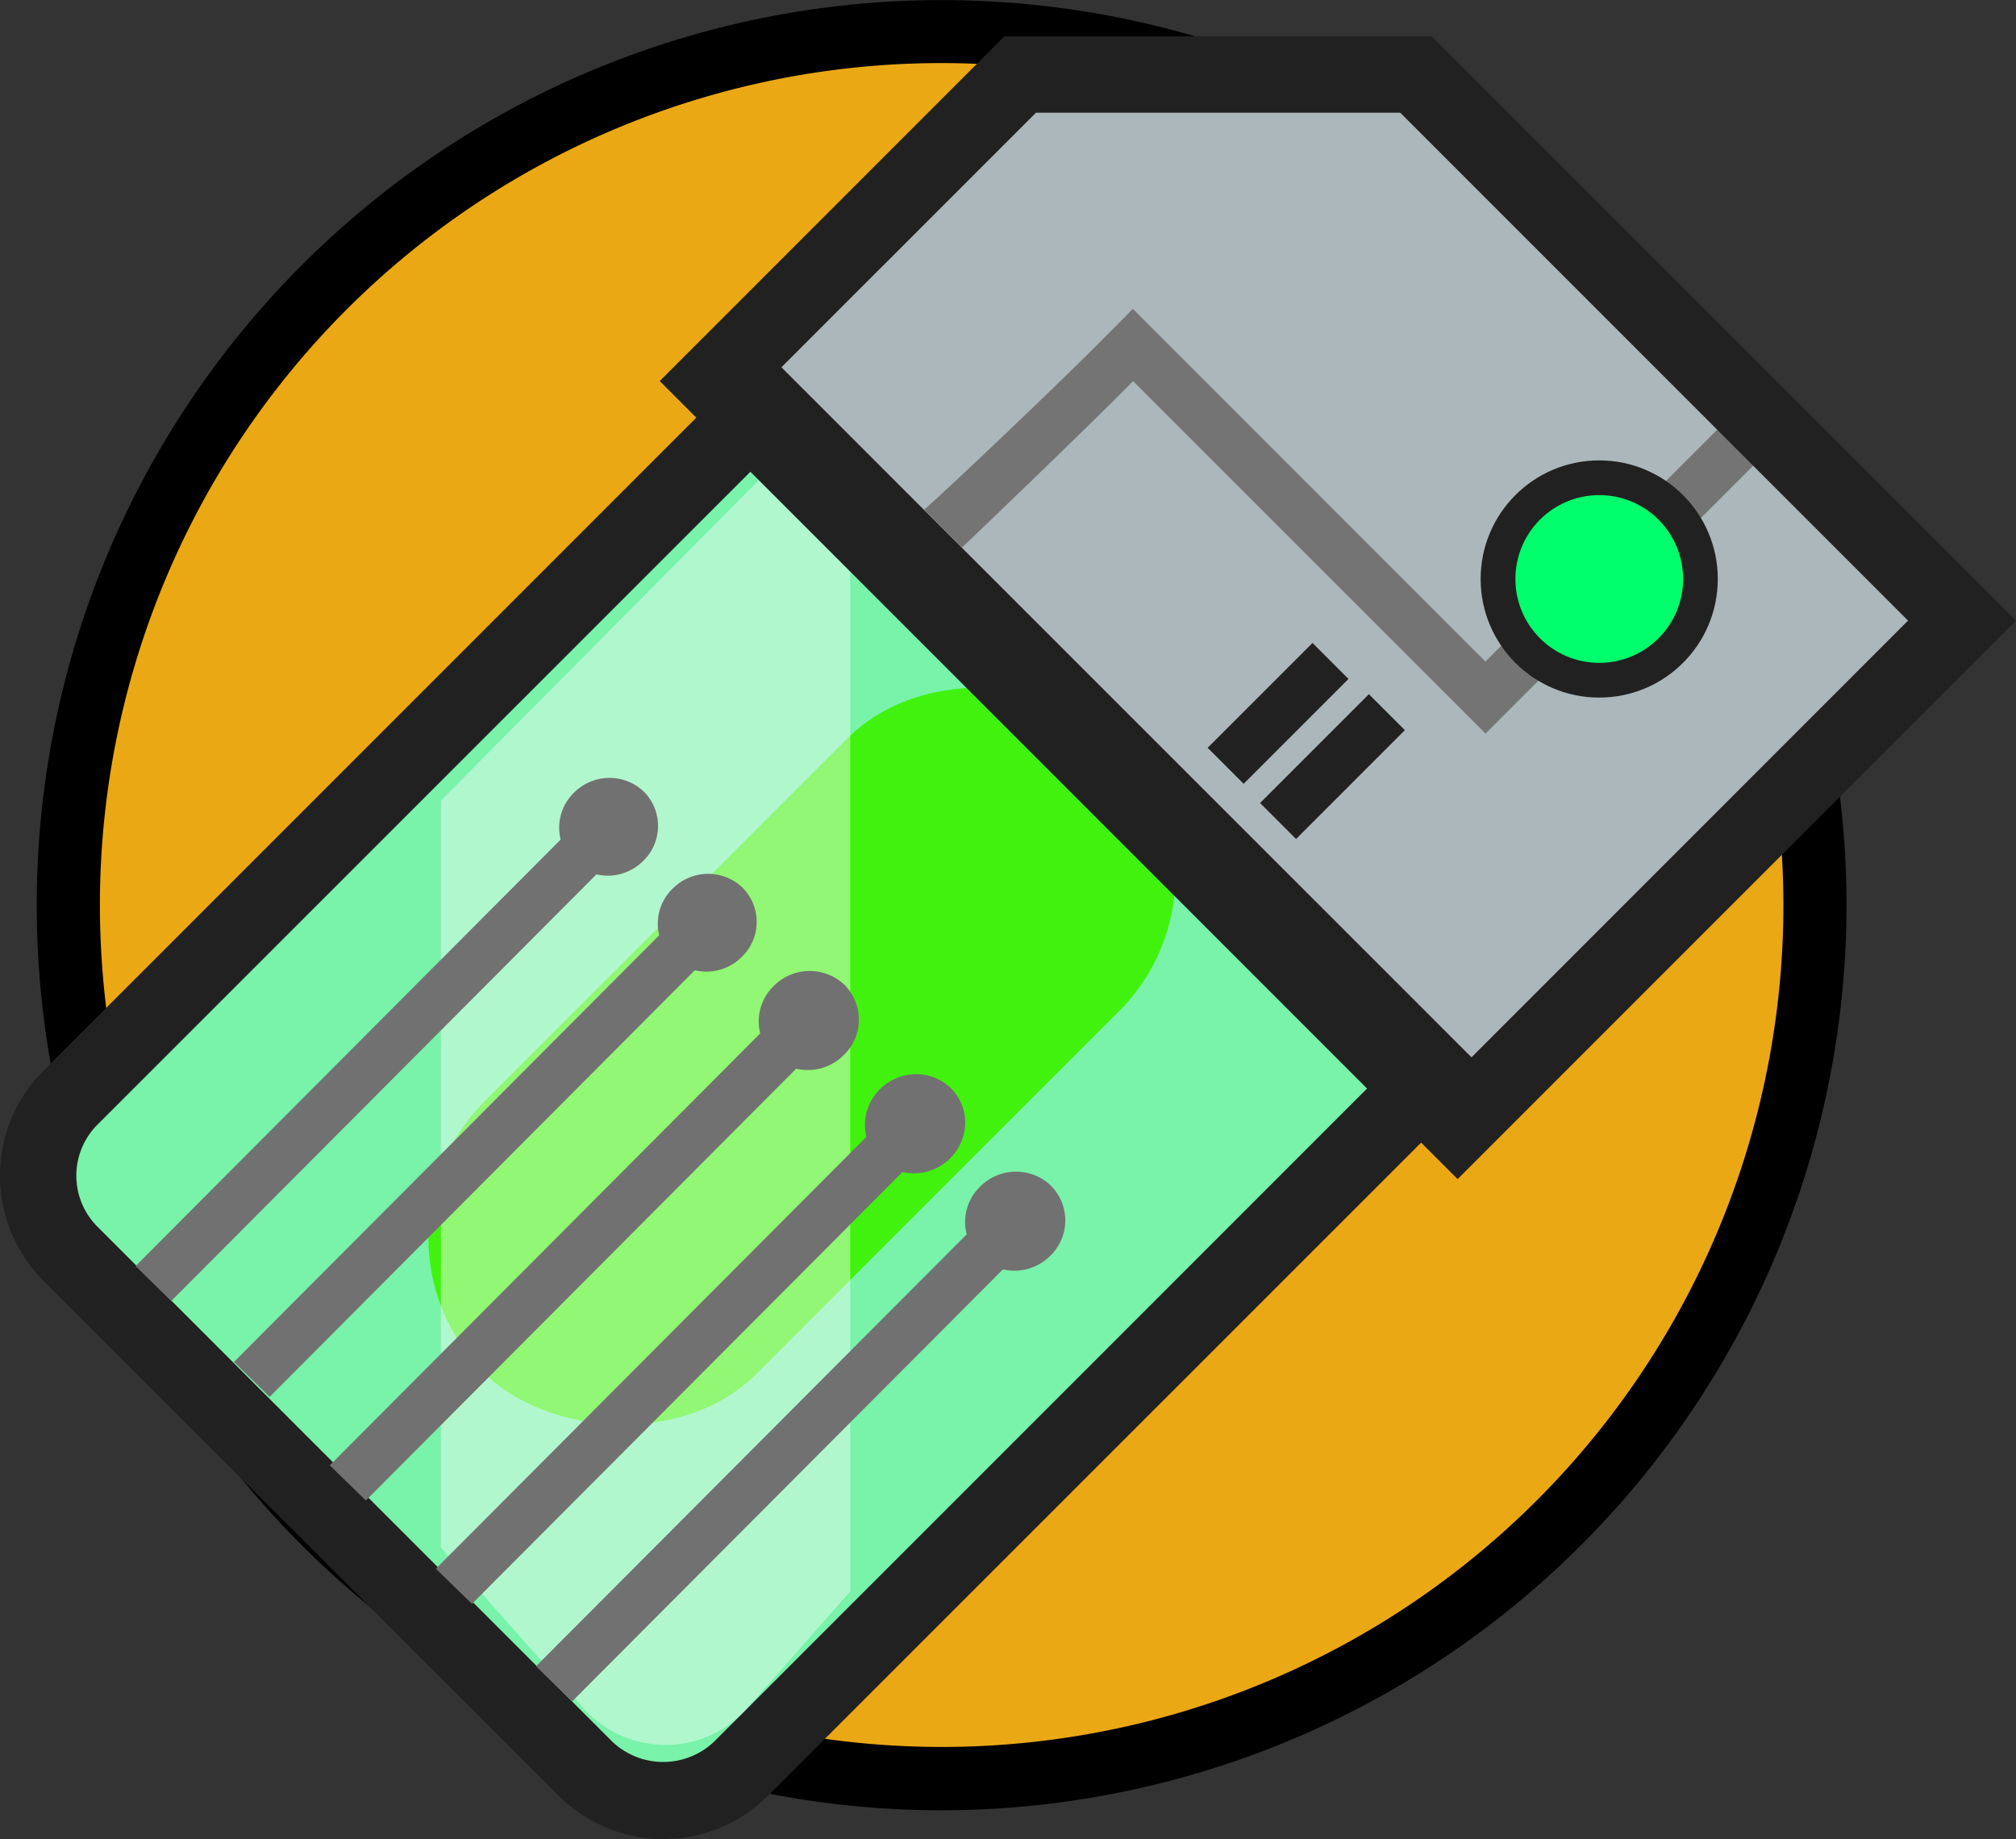 <svg xmlns="http://www.w3.org/2000/svg" width="46.164" height="42.102" viewBox="0 0 46.164 42.102">
  <rect x="0" y="0" width="46.164" height="42.102" fill="#333333" stroke="none"/>
  <g id="Grupo_48970" data-name="Grupo 48970" transform="translate(7319.171 -12994)">
    <g id="Arte_136" data-name="Arte 136" transform="translate(-7318.303 12994)">
      <g id="Grupo_48835" data-name="Grupo 48835" transform="translate(0 0)">
        <g id="Grupo_48828" data-name="Grupo 48828" transform="translate(0 0)">
          <ellipse id="Elipse_2031" data-name="Elipse 2031" cx="19.985" cy="19.998" rx="19.985" ry="19.998" transform="translate(0.722 0.723)" fill="#eba815"/>
          <path id="Caminho_70859" data-name="Caminho 70859" d="M20.707,41.5A20.721,20.721,0,1,1,41.415,20.777,20.738,20.738,0,0,1,20.707,41.5Zm0-40A19.275,19.275,0,1,0,39.97,20.777,19.291,19.291,0,0,0,20.707,1.5Z" transform="translate(0 -0.056)"/>
        </g>
      </g>
    </g>
    <g id="ticket" transform="translate(-7319.171 12994.832)">
      <g id="Grupo_48969" data-name="Grupo 48969" transform="translate(0 0)">
        <g id="Grupo_48928" data-name="Grupo 48928" transform="translate(0.196 8.411)">
          <path id="Caminho_70913" data-name="Caminho 70913" d="M0,0,24.718,0l0,21.478L0,21.482Z" transform="translate(0 17.478) rotate(-45)" fill="#79f2aa"/>
        </g>
        <g id="Grupo_48929" data-name="Grupo 48929" transform="translate(16.343 0.874)">
          <path id="Caminho_70899" data-name="Caminho 70899" d="M35.362,1.5,28.344,8.518,45.379,25.553,56.929,14,44.427,1.5Z" transform="translate(-28.344 -1.5)" fill="#abb7bb"/>
        </g>
        <g id="Grupo_48930" data-name="Grupo 48930" transform="translate(7.983 12.966)">
          <rect id="Retângulo_3596" data-name="Retângulo 3596" width="20.544" height="8.815" rx="4.407" transform="translate(0 14.527) rotate(-45)" fill="#41f20f"/>
        </g>
        <g id="Grupo_48931" data-name="Grupo 48931" transform="translate(0 7.175)">
          <path id="Caminho_70900" data-name="Caminho 70900" d="M15.482,46.408a3.379,3.379,0,0,1-2.4-1L1.292,33.626a3.4,3.4,0,0,1,0-4.809l16.5-16.5,16.6,16.595-16.505,16.5A3.378,3.378,0,0,1,15.482,46.408ZM17.8,14.785,2.528,30.053a1.652,1.652,0,0,0,0,2.337L14.314,44.176a1.693,1.693,0,0,0,2.337,0L31.919,28.908Z" transform="translate(-0.296 -12.313)" fill="#222121"/>
        </g>
        <g id="Grupo_48932" data-name="Grupo 48932" transform="translate(10.096 10.077)" opacity="0.42">
          <path id="Caminho_70901" data-name="Caminho 70901" d="M17.622,41.813v-17.1l7.364-7.42,2.009,1.953V42.818l-2.348,2.664a2.51,2.51,0,0,1-3.76.007Z" transform="translate(-17.622 -17.294)" fill="#fff"/>
        </g>
        <g id="Grupo_48933" data-name="Grupo 48933" transform="translate(21.164 6.239)">
          <path id="Caminho_70902" data-name="Caminho 70902" d="M49.47,20.431,41.4,12.363c-1.158,1.175-3.919,3.81-3.919,3.81l-.866-.866c.449-.39,3.078-2.87,4.367-4.18l.412-.419,8.074,8.074,5.353-5.353.824.824Z" transform="translate(-36.617 -10.708)" fill="#747474"/>
        </g>
        <g id="Grupo_48934" data-name="Grupo 48934" transform="translate(15.107)">
          <path id="Caminho_70903" data-name="Caminho 70903" d="M44.494,26.162,26.223,7.892,34.115,0H43.9L57.28,13.376Zm-15.8-18.27,15.8,15.8L54.808,13.376,43.18,1.748H34.839Z" transform="translate(-26.223)" fill="#222121"/>
        </g>
        <g id="Grupo_48935" data-name="Grupo 48935" transform="translate(27.654 13.887)">
          <rect id="Retângulo_3597" data-name="Retângulo 3597" width="3.395" height="1.165" transform="translate(0 2.401) rotate(-45)" fill="#222121"/>
        </g>
        <g id="Grupo_48936" data-name="Grupo 48936" transform="translate(28.854 15.06)">
          <rect id="Retângulo_3598" data-name="Retângulo 3598" width="3.524" height="1.165" transform="translate(0 2.492) rotate(-45)" fill="#222121"/>
        </g>
        <g id="Grupo_48937" data-name="Grupo 48937" transform="translate(33.905 9.708)">
          <ellipse id="Elipse_2041" data-name="Elipse 2041" cx="2.715" cy="2.715" rx="2.715" ry="2.715" fill="#222121"/>
        </g>
        <g id="Grupo_48938" data-name="Grupo 48938" transform="translate(34.701 10.503)">
          <circle id="Elipse_2042" data-name="Elipse 2042" cx="1.92" cy="1.92" r="1.92" fill="#00ff6d"/>
        </g>
        <g id="Grupo_48944" data-name="Grupo 48944" transform="translate(3.104 16.975)">
          <g id="Grupo_48939" data-name="Grupo 48939" transform="translate(0.408 0.313)">
            <line id="Linha_582" data-name="Linha 582" y1="11.267" x2="11.232" fill="#00ff6d"/>
          </g>
          <g id="Grupo_48943" data-name="Grupo 48943">
            <g id="Grupo_48940" data-name="Grupo 48940" transform="translate(0 0.683)">
              <path id="Caminho_70904" data-name="Caminho 70904" d="M6.44,41.6l-.816-.8,10.467-10.5.816.8Z" transform="translate(-5.623 -30.305)" fill="#727171"/>
            </g>
            <g id="Grupo_48942" data-name="Grupo 48942" transform="translate(9.701)">
              <g id="Grupo_48941" data-name="Grupo 48941">
                <path id="Caminho_70905" data-name="Caminho 70905" d="M24.2,31.031a1.112,1.112,0,0,0,.007-1.585,1.144,1.144,0,0,0-1.6.031,1.112,1.112,0,0,0-.007,1.585A1.144,1.144,0,0,0,24.2,31.031Z" transform="translate(-22.272 -29.133)" fill="#727171"/>
              </g>
            </g>
          </g>
        </g>
        <g id="Grupo_48950" data-name="Grupo 48950" transform="translate(5.358 19.171)">
          <g id="Grupo_48945" data-name="Grupo 48945" transform="translate(0.408 0.313)">
            <line id="Linha_583" data-name="Linha 583" y1="11.267" x2="11.232" fill="#00ff6d"/>
          </g>
          <g id="Grupo_48949" data-name="Grupo 48949">
            <g id="Grupo_48946" data-name="Grupo 48946" transform="translate(0 0.683)">
              <path id="Caminho_70906" data-name="Caminho 70906" d="M10.308,45.367l-.816-.8,10.467-10.5.816.8Z" transform="translate(-9.492 -34.073)" fill="#727171"/>
            </g>
            <g id="Grupo_48948" data-name="Grupo 48948" transform="translate(9.701)">
              <g id="Grupo_48947" data-name="Grupo 48947">
                <path id="Caminho_70907" data-name="Caminho 70907" d="M28.072,34.8a1.112,1.112,0,0,0,.008-1.585,1.143,1.143,0,0,0-1.6.031,1.111,1.111,0,0,0-.008,1.585A1.144,1.144,0,0,0,28.072,34.8Z" transform="translate(-26.14 -32.901)" fill="#727171"/>
              </g>
            </g>
          </g>
        </g>
        <g id="Grupo_48956" data-name="Grupo 48956" transform="translate(7.551 21.392)">
          <g id="Grupo_48951" data-name="Grupo 48951" transform="translate(0.413 0.317)">
            <line id="Linha_584" data-name="Linha 584" y1="11.408" x2="11.373" fill="#00ff6d"/>
          </g>
          <g id="Grupo_48955" data-name="Grupo 48955">
            <g id="Grupo_48952" data-name="Grupo 48952" transform="translate(0 0.692)">
              <path id="Caminho_70908" data-name="Caminho 70908" d="M14.082,49.337l-.827-.805L23.853,37.9l.827.805Z" transform="translate(-13.255 -37.901)" fill="#727171"/>
            </g>
            <g id="Grupo_48954" data-name="Grupo 48954" transform="translate(9.822)">
              <g id="Grupo_48953" data-name="Grupo 48953" transform="translate(0)">
                <path id="Caminho_70909" data-name="Caminho 70909" d="M32.069,38.636a1.125,1.125,0,0,0,.007-1.6,1.158,1.158,0,0,0-1.623.031,1.126,1.126,0,0,0-.008,1.605A1.158,1.158,0,0,0,32.069,38.636Z" transform="translate(-30.112 -36.714)" fill="#727171"/>
              </g>
            </g>
          </g>
        </g>
        <g id="Grupo_48962" data-name="Grupo 48962" transform="translate(9.982 23.324)">
          <g id="Grupo_48957" data-name="Grupo 48957" transform="translate(0.413 0.753)">
            <line id="Linha_585" data-name="Linha 585" y1="11.408" x2="11.373" fill="#00ff6d"/>
          </g>
          <g id="Grupo_48961" data-name="Grupo 48961" transform="translate(0 0)">
            <g id="Grupo_48958" data-name="Grupo 48958" transform="translate(0 1.127)">
              <path id="Caminho_70910" data-name="Caminho 70910" d="M18.253,53.4l-.827-.805,10.6-10.631.827.805Z" transform="translate(-17.427 -41.964)" fill="#727171"/>
            </g>
            <g id="Grupo_48960" data-name="Grupo 48960" transform="translate(9.391)">
              <g id="Grupo_48959" data-name="Grupo 48959" transform="translate(0)">
                <ellipse id="Elipse_2043" data-name="Elipse 2043" cx="1.157" cy="1.127" rx="1.157" ry="1.127" transform="translate(0 1.238) rotate(-32.357)" fill="#727171"/>
              </g>
            </g>
          </g>
        </g>
        <g id="Grupo_48968" data-name="Grupo 48968" transform="translate(12.274 25.992)">
          <g id="Grupo_48963" data-name="Grupo 48963" transform="translate(0.413 0.317)">
            <line id="Linha_586" data-name="Linha 586" y1="11.408" x2="11.373" fill="#00ff6d"/>
          </g>
          <g id="Grupo_48967" data-name="Grupo 48967">
            <g id="Grupo_48964" data-name="Grupo 48964" transform="translate(0 0.692)">
              <path id="Caminho_70911" data-name="Caminho 70911" d="M22.188,57.231l-.827-.805L31.959,45.8l.827.805Z" transform="translate(-21.361 -45.795)" fill="#727171"/>
            </g>
            <g id="Grupo_48966" data-name="Grupo 48966" transform="translate(9.823)">
              <g id="Grupo_48965" data-name="Grupo 48965">
                <path id="Caminho_70912" data-name="Caminho 70912" d="M40.175,46.53a1.127,1.127,0,0,0,.008-1.605,1.158,1.158,0,0,0-1.624.031,1.125,1.125,0,0,0-.008,1.6A1.159,1.159,0,0,0,40.175,46.53Z" transform="translate(-38.218 -44.608)" fill="#727171"/>
              </g>
            </g>
          </g>
        </g>
      </g>
    </g>
  </g>
</svg>
